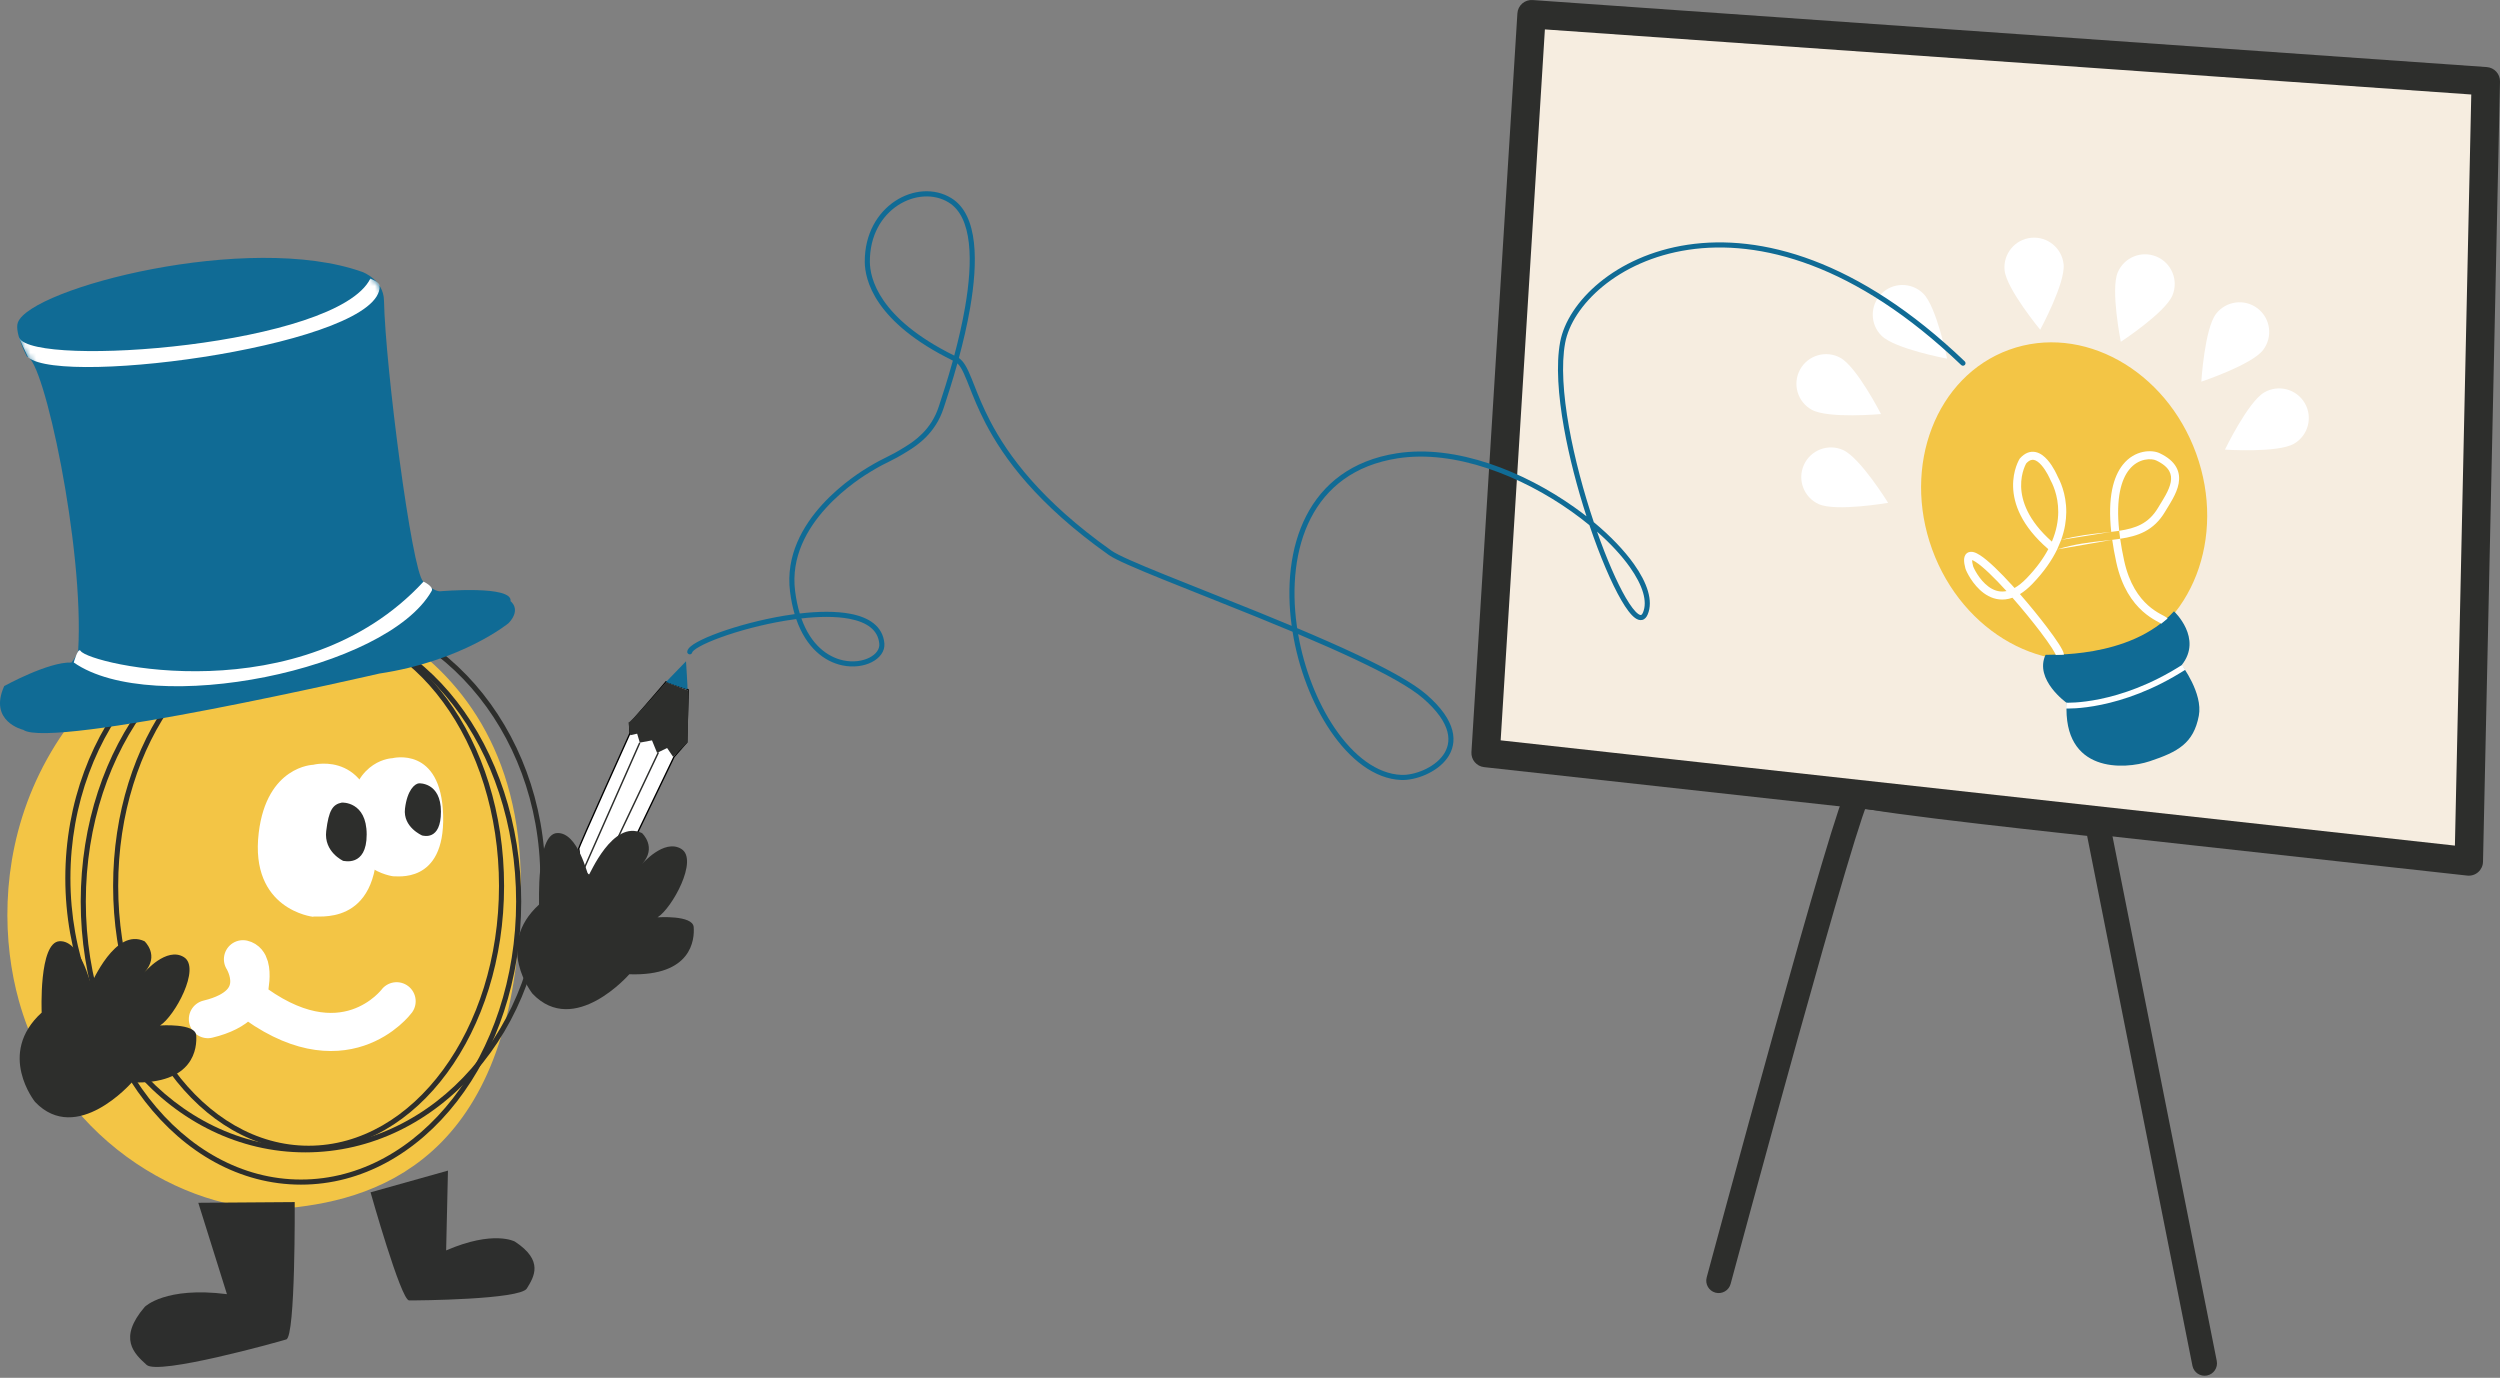 <svg width="450" height="248" viewBox="0 0 450 248" fill="none" xmlns="http://www.w3.org/2000/svg">
<rect x="0" y="0" width="450" height="248" fill="#808080" stroke="none"/>
<path fill-rule="evenodd" clip-rule="evenodd" d="M51.561 214.01C37.311 215.422 13.705 204.234 6.73 179.188C1.376 159.963 4.747 125.71 47.845 109.244C47.845 109.244 90.333 113.35 90.279 159.15C90.226 204.949 67.848 212.394 51.561 214.01Z" fill="#F3C545" stroke="#F3C545" stroke-width="6.93" stroke-miterlimit="1.5" stroke-linecap="round" stroke-linejoin="round"/>
<path fill-rule="evenodd" clip-rule="evenodd" d="M54.961 109.649C31.664 109.649 12.676 131.271 12.676 158.078C12.676 184.884 31.664 206.507 54.961 206.507C78.259 206.507 97.247 184.884 97.247 158.078C97.247 131.271 78.259 109.649 54.961 109.649ZM11.756 158.078C11.756 130.883 31.044 108.729 54.961 108.729C78.879 108.729 98.166 130.883 98.166 158.078C98.166 185.272 78.879 207.427 54.961 207.427C31.044 207.427 11.756 185.272 11.756 158.078Z" fill="#2D2E2C"/>
<path fill-rule="evenodd" clip-rule="evenodd" d="M54.175 112.243C32.888 112.243 15.448 134.53 15.448 162.28C15.448 190.029 32.888 212.316 54.175 212.316C75.462 212.316 92.902 190.029 92.902 162.28C92.902 134.53 75.462 112.243 54.175 112.243ZM14.529 162.28C14.529 134.253 32.178 111.324 54.175 111.324C76.172 111.324 93.821 134.253 93.821 162.28C93.821 190.306 76.172 213.235 54.175 213.235C32.178 213.235 14.529 190.306 14.529 162.28Z" fill="#2D2E2C"/>
<path fill-rule="evenodd" clip-rule="evenodd" d="M31.359 126.359C25.137 134.817 21.276 146.523 21.276 159.474C21.276 172.424 25.137 184.13 31.359 192.588C37.58 201.046 46.137 206.23 55.547 206.23C64.957 206.23 73.514 201.046 79.736 192.588C85.957 184.13 89.819 172.424 89.819 159.474C89.819 146.523 85.957 134.817 79.736 126.359C73.514 117.901 64.957 112.717 55.547 112.717C46.137 112.717 37.58 117.901 31.359 126.359ZM30.621 125.817C36.969 117.187 45.777 111.802 55.547 111.802C65.318 111.802 74.125 117.187 80.473 125.817C86.821 134.448 90.734 146.348 90.734 159.474C90.734 172.599 86.821 184.5 80.473 193.13C74.125 201.761 65.318 207.146 55.547 207.146C45.777 207.146 36.969 201.761 30.621 193.13C24.273 184.5 20.36 172.599 20.36 159.474C20.36 146.348 24.273 134.448 30.621 125.817Z" fill="#2D2E2C"/>
<path d="M71.392 180.225C71.392 180.225 61.801 193.098 44.524 179.562C44.524 179.562 46.249 173.238 43.732 172.661C43.732 172.661 48.849 180.691 37.42 183.445" stroke="white" stroke-width="6.86" stroke-miterlimit="1.5" stroke-linecap="round" stroke-linejoin="round"/>
<path fill-rule="evenodd" clip-rule="evenodd" d="M70.634 136.475C70.634 136.475 79.425 134.204 79.766 146.765C80.107 159.328 71.162 157.624 70.769 157.732C70.769 157.732 61.534 156.605 62.853 145.92C64 136.623 70.634 136.475 70.634 136.475Z" fill="white"/>
<path fill-rule="evenodd" clip-rule="evenodd" d="M75.412 140.997C75.412 140.997 79.362 140.769 79.368 146.098C79.374 151.424 76.157 150.405 75.987 150.387C75.987 150.387 72.495 148.903 72.898 145.557C73.3 142.213 74.659 141.064 75.412 140.997Z" fill="#2D2E2C"/>
<path fill-rule="evenodd" clip-rule="evenodd" d="M56.37 137.662C56.37 137.662 67.443 134.717 67.872 151.005C68.302 167.295 56.61 164.637 56.339 165.021C56.339 165.021 44.909 163.765 46.57 149.909C48.015 137.854 56.37 137.662 56.37 137.662Z" fill="white"/>
<path fill-rule="evenodd" clip-rule="evenodd" d="M61.534 144.464C61.534 144.464 65.995 144.201 66.002 150.199C66.008 156.196 61.749 154.893 61.777 154.957C61.777 154.957 58.265 153.358 58.718 149.591C59.171 145.826 59.897 144.791 61.534 144.464Z" fill="#2D2E2C"/>
<path fill-rule="evenodd" clip-rule="evenodd" d="M14.073 117.066C15.18 98.543 7.825 64.439 4.87 64.227C4.87 64.227 2.549 59.88 3.217 58.051C5.479 51.853 44.809 41.63 65.256 48.961C65.256 48.961 69.044 50.359 69.118 54.093C69.353 65.956 74.117 102.712 76.169 104.667C78.221 106.622 79.263 106.427 79.263 106.427C79.263 106.427 92.341 105.283 91.899 108.218C91.899 108.218 93.906 109.653 91.538 112.173C91.538 112.173 83.244 118.998 68.262 121.244C68.262 121.244 9.119 134.93 4.189 131.372C4.189 131.372 -2.137 129.911 0.759 123.49C0.759 123.49 8.728 119.086 12.855 119.257C12.855 119.257 14.029 117.811 14.073 117.066Z" fill="#106B95"/>
<mask id="mask0_2_332" style="mask-type:luminance" maskUnits="userSpaceOnUse" x="0" y="46" width="93" height="86">
<path d="M14.073 117.066C15.18 98.543 7.825 64.439 4.87 64.227C4.87 64.227 2.549 59.88 3.217 58.051C5.479 51.853 44.809 41.63 65.256 48.961C65.256 48.961 69.044 50.359 69.118 54.093C69.353 65.956 74.117 102.712 76.169 104.667C78.221 106.622 79.263 106.427 79.263 106.427C79.263 106.427 92.341 105.283 91.899 108.218C91.899 108.218 93.906 109.653 91.538 112.173C91.538 112.173 83.244 118.998 68.262 121.244C68.262 121.244 9.119 134.93 4.189 131.372C4.189 131.372 -2.137 129.911 0.759 123.49C0.759 123.49 8.728 119.086 12.855 119.257C12.855 119.257 14.029 117.811 14.073 117.066Z" fill="white"/>
</mask>
<g mask="url(#mask0_2_332)">
<path fill-rule="evenodd" clip-rule="evenodd" d="M3.466 60.834C6.229 66.238 60.655 62.243 66.664 50.149C66.664 50.149 68.292 50.73 68.332 51.43C68.94 61.88 11.45 69.706 5.048 64.318C5.048 64.318 2.885 59.699 3.466 60.834Z" fill="white"/>
</g>
<path fill-rule="evenodd" clip-rule="evenodd" d="M14.511 117.165C16.073 119.584 54.201 128.537 76.237 104.69C76.237 104.69 78.136 105.594 77.703 106.362C69.642 120.624 27.405 129.144 13.277 119.248C13.277 119.248 14.046 116.445 14.511 117.165Z" fill="white"/>
<path fill-rule="evenodd" clip-rule="evenodd" d="M104.163 152.813C103.985 152.799 113.396 132.021 113.401 131.975L113.339 130.303C113.339 130.303 119.981 122.69 119.899 122.697C119.818 122.703 123.911 124.161 123.893 124.152C123.874 124.143 123.599 133.62 123.599 133.62L121.32 136.236L115.098 149.187C115.098 149.187 110.248 159.254 110.29 159.493C110.331 159.734 104.692 162.942 104.692 162.942C104.692 162.942 104.341 152.831 104.163 152.813Z" fill="white"/>
<path fill-rule="evenodd" clip-rule="evenodd" d="M113.464 130.347L113.524 131.97C113.524 131.976 113.524 131.982 113.523 131.988C113.522 131.998 113.519 132.01 113.518 132.014C113.517 132.015 113.517 132.016 113.516 132.018C113.516 132.018 113.516 132.019 113.515 132.02C113.515 132.022 113.514 132.024 113.513 132.026C113.511 132.03 113.509 132.035 113.507 132.041C113.502 132.052 113.495 132.068 113.486 132.088C113.468 132.129 113.441 132.189 113.407 132.266C113.337 132.421 113.236 132.647 113.107 132.933C112.899 133.397 112.618 134.021 112.285 134.761C112.207 134.934 112.126 135.114 112.042 135.299C111.162 137.254 109.991 139.855 108.826 142.456C107.66 145.057 106.5 147.657 105.643 149.607C105.215 150.582 104.862 151.395 104.622 151.964C104.502 152.248 104.411 152.471 104.352 152.622C104.323 152.697 104.303 152.753 104.292 152.789C104.294 152.796 104.297 152.803 104.298 152.809C104.306 152.836 104.314 152.871 104.32 152.91C104.333 152.989 104.346 153.102 104.36 153.242C104.386 153.522 104.415 153.92 104.444 154.396C104.502 155.347 104.562 156.614 104.618 157.879C104.673 159.144 104.722 160.409 104.758 161.357C104.776 161.831 104.79 162.226 104.8 162.503C104.803 162.593 104.806 162.67 104.808 162.734C104.828 162.722 104.85 162.71 104.873 162.697C105.027 162.609 105.247 162.482 105.511 162.33C106.039 162.026 106.742 161.618 107.444 161.202C108.146 160.786 108.845 160.363 109.366 160.03C109.627 159.863 109.841 159.719 109.988 159.611C110.062 159.556 110.116 159.513 110.149 159.481C110.158 159.474 110.164 159.467 110.168 159.462C110.169 159.457 110.17 159.453 110.17 159.45C110.173 159.436 110.177 159.421 110.182 159.406C110.191 159.376 110.205 159.338 110.222 159.293C110.256 159.204 110.307 159.082 110.371 158.932C110.501 158.633 110.687 158.219 110.912 157.73C111.361 156.752 111.963 155.471 112.567 154.197C113.171 152.924 113.776 151.658 114.23 150.71C114.457 150.236 114.646 149.842 114.779 149.566C114.845 149.429 114.897 149.32 114.933 149.247L114.987 149.134L121.209 136.183C121.214 136.173 121.22 136.163 121.227 136.155L123.477 133.572L123.488 133.209C123.496 132.95 123.506 132.58 123.519 132.136C123.545 131.247 123.58 130.063 123.616 128.879C123.651 127.695 123.687 126.511 123.716 125.623C123.73 125.18 123.742 124.81 123.751 124.552C123.756 124.422 123.76 124.321 123.763 124.251C123.763 124.246 123.763 124.242 123.764 124.237C123.74 124.229 123.713 124.219 123.682 124.208C123.572 124.169 123.413 124.113 123.223 124.045C122.844 123.91 122.336 123.728 121.83 123.546C121.325 123.364 120.821 123.181 120.449 123.044C120.263 122.975 120.109 122.917 120.004 122.876C119.98 122.867 119.959 122.859 119.94 122.851C119.939 122.853 119.937 122.855 119.935 122.858C119.89 122.914 119.822 122.997 119.735 123.1C119.561 123.309 119.308 123.606 119.002 123.962C118.391 124.675 117.568 125.627 116.743 126.578C115.918 127.529 115.09 128.481 114.468 129.194C114.158 129.551 113.898 129.849 113.717 130.057L113.464 130.347ZM119.784 122.651C119.775 122.663 119.762 122.68 119.743 122.704C119.7 122.758 119.633 122.839 119.546 122.942C119.373 123.149 119.121 123.446 118.815 123.802C118.204 124.514 117.382 125.465 116.557 126.416C115.732 127.368 114.904 128.319 114.282 129.033C113.972 129.389 113.713 129.687 113.531 129.895L113.246 130.222C113.246 130.222 113.246 130.222 113.339 130.303L113.246 130.222C113.225 130.246 113.215 130.276 113.216 130.308L113.277 131.952C113.272 131.962 113.267 131.974 113.26 131.989C113.243 132.029 113.216 132.089 113.182 132.166C113.113 132.321 113.011 132.546 112.883 132.832C112.674 133.296 112.394 133.918 112.061 134.657C111.983 134.831 111.902 135.011 111.818 135.198C110.938 137.152 109.766 139.754 108.601 142.356C107.435 144.957 106.275 147.557 105.418 149.508C104.989 150.484 104.636 151.297 104.395 151.868C104.275 152.153 104.182 152.378 104.123 152.533C104.093 152.61 104.07 152.672 104.056 152.715C104.05 152.736 104.044 152.758 104.04 152.776C104.039 152.784 104.036 152.801 104.038 152.82C104.039 152.829 104.041 152.851 104.055 152.875C104.058 152.879 104.061 152.884 104.065 152.889C104.068 152.902 104.072 152.922 104.077 152.95C104.088 153.021 104.101 153.127 104.114 153.265C104.141 153.541 104.169 153.936 104.198 154.411C104.256 155.36 104.316 156.625 104.371 157.889C104.426 159.154 104.476 160.418 104.512 161.366C104.529 161.84 104.544 162.235 104.554 162.512C104.559 162.65 104.563 162.759 104.565 162.833L104.569 162.946C104.569 162.946 104.569 162.946 104.692 162.942L104.569 162.946C104.571 162.989 104.595 163.028 104.632 163.049C104.67 163.07 104.716 163.07 104.753 163.049L104.692 162.942C104.753 163.049 104.753 163.049 104.753 163.049L104.754 163.049L104.754 163.048L104.817 163.013C104.858 162.989 104.919 162.955 104.996 162.91C105.15 162.822 105.37 162.696 105.634 162.544C106.163 162.239 106.867 161.83 107.569 161.414C108.272 160.998 108.974 160.573 109.499 160.237C109.761 160.069 109.981 159.923 110.134 159.809C110.211 159.753 110.274 159.703 110.318 159.661C110.34 159.64 110.361 159.618 110.377 159.596C110.385 159.584 110.395 159.57 110.402 159.552C110.407 159.539 110.413 159.519 110.413 159.494C110.414 159.49 110.415 159.485 110.418 159.478C110.424 159.456 110.436 159.424 110.452 159.382C110.484 159.297 110.533 159.179 110.598 159.03C110.726 158.733 110.911 158.321 111.136 157.833C111.584 156.856 112.186 155.576 112.79 154.303C113.393 153.03 113.998 151.764 114.452 150.817C114.679 150.343 114.868 149.949 115.001 149.673C115.028 149.618 115.052 149.567 115.074 149.522C115.106 149.454 115.133 149.397 115.155 149.353L115.209 149.241L115.209 149.24C115.209 149.24 115.209 149.24 115.098 149.187L115.209 149.24L115.209 149.24L121.424 136.304L123.692 133.701C123.711 133.679 123.722 133.652 123.722 133.624L123.599 133.62C123.722 133.624 123.722 133.624 123.722 133.624L123.734 133.216C123.742 132.957 123.753 132.587 123.766 132.143C123.792 131.255 123.827 130.07 123.862 128.886C123.898 127.702 123.934 126.518 123.962 125.631C123.976 125.188 123.988 124.818 123.998 124.56C124.002 124.431 124.006 124.33 124.009 124.262C124.011 124.228 124.012 124.202 124.013 124.186C124.013 124.177 124.014 124.172 124.014 124.17C124.014 124.168 124.014 124.17 124.014 124.173C124.013 124.174 124.012 124.181 124.01 124.189C124.008 124.195 124 124.212 123.993 124.222C123.979 124.238 123.938 124.256 123.896 124.263C123.935 124.239 124.002 124.174 123.992 124.08C123.976 124.061 123.951 124.044 123.947 124.041C123.929 124.037 123.909 124.038 123.889 124.041C123.9 124.034 123.909 124.03 123.913 124.03C123.917 124.031 123.923 124.032 123.925 124.033L123.928 124.034C123.928 124.034 123.929 124.034 123.929 124.034C123.93 124.034 123.93 124.034 123.929 124.034L123.923 124.032C123.916 124.03 123.905 124.026 123.891 124.021C123.862 124.011 123.819 123.996 123.764 123.976C123.654 123.937 123.496 123.881 123.306 123.813C122.926 123.678 122.419 123.496 121.914 123.314C121.409 123.132 120.906 122.95 120.534 122.813C120.348 122.744 120.196 122.687 120.093 122.647C120.041 122.626 120.003 122.611 119.98 122.601C119.978 122.6 119.977 122.6 119.976 122.599C119.945 122.575 119.909 122.572 119.889 122.574C119.883 122.574 119.87 122.576 119.856 122.581C119.842 122.586 119.812 122.6 119.791 122.636C119.788 122.641 119.786 122.646 119.784 122.651ZM110.412 159.499C110.412 159.499 110.412 159.499 110.412 159.499V159.499Z" fill="black"/>
<path fill-rule="evenodd" clip-rule="evenodd" d="M115.172 133.663C115.239 133.692 115.269 133.77 115.24 133.837L105.101 156.749L107.468 158.413L118.348 135.475C118.379 135.409 118.458 135.381 118.523 135.413C118.589 135.444 118.617 135.522 118.586 135.588L107.639 158.667C107.622 158.702 107.591 158.728 107.554 158.738C107.516 158.748 107.476 158.741 107.444 158.718L104.861 156.903C104.809 156.867 104.791 156.799 104.816 156.742L114.999 133.73C115.028 133.664 115.106 133.634 115.172 133.663Z" fill="#2D2E2C"/>
<path fill-rule="evenodd" clip-rule="evenodd" d="M7.503 182.265C7.503 182.265 6.946 169.582 10.733 169.417C14.52 169.252 16.185 177.086 16.394 177.032C16.603 176.978 20.709 166.911 26.014 169.424C26.014 169.424 28.814 171.994 25.968 175.056C25.968 175.056 29.971 170.338 33.098 172.282C36.224 174.223 31.404 182.989 28.808 184.586C28.808 184.586 35.142 184.14 35.314 186.338C35.485 188.538 35.013 195.219 23.725 194.835C23.725 194.835 13.826 206.212 6.311 198.348C6.311 198.348 -0.655 189.701 7.503 182.265Z" fill="#2D2E2C"/>
<path fill-rule="evenodd" clip-rule="evenodd" d="M97.053 162.797C97.053 162.797 96.496 150.113 100.283 149.948C104.07 149.783 105.735 157.618 105.944 157.564C106.153 157.51 110.259 147.443 115.564 149.956C115.564 149.956 118.364 152.525 115.518 155.588C115.518 155.588 119.521 150.87 122.648 152.814C125.774 154.755 120.954 163.521 118.358 165.118C118.358 165.118 124.692 164.672 124.864 166.869C125.035 169.069 124.563 175.751 113.275 175.367C113.275 175.367 103.376 186.744 95.861 178.88C95.861 178.88 88.895 170.232 97.053 162.797Z" fill="#2D2E2C"/>
<path fill-rule="evenodd" clip-rule="evenodd" d="M121.153 136.222L123.776 133.64L123.941 124.318L119.882 122.771C119.882 122.771 113.338 130.266 113.179 130.006C113.02 129.746 113.445 132.34 113.445 132.34L114.687 132.063L115.165 133.674L117.357 133.266L118.277 135.515L120.078 134.641L121.153 136.222Z" fill="#2D2E2C"/>
<path fill-rule="evenodd" clip-rule="evenodd" d="M119.877 122.759L123.483 119.032C123.483 119.032 123.804 124.046 123.749 124.104C123.693 124.162 119.877 122.759 119.877 122.759Z" fill="#106B95"/>
<path fill-rule="evenodd" clip-rule="evenodd" d="M35.692 216.501L53.049 216.375C53.049 216.375 53.206 240.591 51.53 241.099C49.854 241.606 28.478 247.579 26.391 245.679C24.196 243.683 21.147 240.949 26.064 235.228C26.064 235.228 29.748 231.527 40.849 232.949L35.692 216.501Z" fill="#2D2E2D"/>
<path fill-rule="evenodd" clip-rule="evenodd" d="M80.633 210.708L66.701 214.62C66.701 214.62 72.173 234.054 73.633 234.073C75.093 234.092 93.596 233.933 94.829 231.929C96.126 229.823 97.935 226.928 92.674 223.482C92.674 223.482 88.868 221.37 80.305 225.075L80.633 210.708Z" fill="#2D2E2D"/>
<path d="M447 16L275.5 3L267.5 135.5L444.5 155L447 16Z" fill="#F6EDE0"/>
<path fill-rule="evenodd" clip-rule="evenodd" d="M273.999 0.634C274.513 0.184 275.184 -0.042 275.865 0.006L447.62 12.073C448.982 12.169 450.029 13.317 449.999 14.683L446.942 155.116C446.926 155.834 446.61 156.512 446.07 156.986C445.53 157.459 444.816 157.684 444.102 157.605L267.132 138.083C265.774 137.933 264.773 136.743 264.858 135.379L273.131 2.401C273.173 1.72 273.486 1.084 273.999 0.634ZM278.08 5.294L270.119 133.261L441.884 152.209L444.828 17.01L278.08 5.294Z" fill="#2D2E2C"/>
<path fill-rule="evenodd" clip-rule="evenodd" d="M311.513 231.101C311.513 231.102 311.513 231.102 309.358 230.522C307.202 229.942 307.202 229.942 307.202 229.941L307.271 229.687C307.316 229.52 307.383 229.271 307.471 228.946C307.646 228.296 307.903 227.344 308.23 226.133C308.885 223.71 309.822 220.25 310.951 216.102C313.208 207.806 316.232 196.754 319.299 185.735C322.365 174.718 325.477 163.723 327.908 155.543C329.122 151.457 330.174 148.051 330.968 145.69C331.362 144.519 331.709 143.557 331.992 142.886C332.124 142.571 332.285 142.218 332.467 141.925C332.538 141.81 332.73 141.507 333.05 141.242C333.212 141.108 333.569 140.845 334.101 140.744C334.601 140.648 335.121 140.723 335.575 140.959C335.622 140.972 335.688 140.99 335.78 141.012C336.093 141.087 336.558 141.18 337.175 141.288C338.402 141.503 340.107 141.758 342.146 142.038C346.217 142.597 351.531 143.245 356.817 143.861C362.101 144.477 367.343 145.059 371.265 145.488C373.226 145.702 374.857 145.878 375.997 146C376.567 146.061 377.015 146.109 377.319 146.141C377.472 146.158 377.588 146.17 377.667 146.178L377.785 146.191C377.786 146.191 377.786 146.191 377.551 148.411L377.786 146.191C378.758 146.294 379.55 147.017 379.741 147.976L399.017 244.966C399.257 246.175 398.472 247.35 397.263 247.59C396.054 247.83 394.879 247.045 394.638 245.836L375.682 150.456C375.63 150.451 375.576 150.445 375.521 150.439C374.379 150.317 372.745 150.14 370.78 149.926C366.852 149.496 361.598 148.913 356.301 148.295C351.006 147.678 345.656 147.026 341.538 146.461C339.483 146.179 337.713 145.915 336.404 145.685C336.171 145.644 335.949 145.604 335.74 145.564C335.583 145.992 335.403 146.509 335.199 147.114C334.431 149.396 333.398 152.74 332.187 156.815C329.768 164.956 326.664 175.921 323.6 186.932C320.536 197.94 317.515 208.983 315.259 217.274C314.131 221.42 313.194 224.877 312.54 227.298C312.212 228.508 311.956 229.459 311.781 230.108C311.693 230.432 311.626 230.681 311.581 230.848L311.513 231.101ZM335.505 140.938C335.458 140.922 335.468 140.922 335.515 140.941C335.511 140.94 335.508 140.939 335.505 140.938ZM308.778 232.678C307.587 232.357 306.882 231.133 307.202 229.942L309.358 230.522L311.513 231.102C311.193 232.292 309.968 232.998 308.778 232.678Z" fill="#2D2E2C"/>
<path d="M381.454 117.55C394.578 112.787 400.781 96.704 395.309 81.629C389.837 66.554 374.763 58.195 361.639 62.958C348.516 67.722 342.313 83.804 347.784 98.879C353.256 113.954 368.331 122.314 381.454 117.55Z" fill="#F3C545"/>
<path fill-rule="evenodd" clip-rule="evenodd" d="M368.192 117.88C368.263 117.727 383.358 118.796 391.316 110.032C391.316 110.032 396.552 114.882 392.711 119.711C392.711 119.711 396.562 124.787 395.788 128.837C394.842 133.802 392.033 135.334 386.946 137.026C382.4 138.538 371.296 139.208 371.998 126.516C371.998 126.516 366.127 122.353 368.192 117.88Z" fill="#106B95"/>
<path fill-rule="evenodd" clip-rule="evenodd" d="M371.891 127.529C371.89 127.529 371.89 127.529 371.917 127.006C371.944 126.482 371.943 126.482 371.943 126.482L371.944 126.482L371.947 126.482L371.965 126.483C371.981 126.484 372.006 126.485 372.041 126.485C372.109 126.487 372.213 126.489 372.351 126.488C372.627 126.487 373.037 126.478 373.568 126.444C374.628 126.376 376.167 126.21 378.064 125.816C381.857 125.028 387.082 123.327 392.779 119.676L393.345 120.559C387.525 124.288 382.177 126.032 378.277 126.842C376.327 127.247 374.739 127.419 373.634 127.49C373.082 127.525 372.65 127.535 372.355 127.536C372.207 127.537 372.093 127.535 372.015 127.533C371.976 127.532 371.946 127.531 371.925 127.53C371.914 127.53 371.906 127.53 371.9 127.529L371.893 127.529L371.891 127.529L371.891 127.529Z" fill="white"/>
<path fill-rule="evenodd" clip-rule="evenodd" d="M382.108 83.652C384.277 80.925 387.378 80.93 388.731 81.572L388.422 82.225L388.731 81.572C388.731 81.572 388.731 81.572 388.731 81.572C390.192 82.264 391.163 83.096 391.71 84.06C392.263 85.035 392.334 86.06 392.155 87.036C391.98 87.996 391.559 88.931 391.101 89.774C390.797 90.334 390.453 90.894 390.142 91.402C389.992 91.646 389.849 91.878 389.722 92.093C389.722 92.092 389.722 92.092 389.722 92.092L389.101 91.724L389.722 92.093C388.707 93.807 387.484 94.927 386.06 95.675C384.715 96.381 383.223 96.736 381.632 96.979C381.563 96.484 381.503 96.006 381.454 95.544C382.964 95.311 384.26 94.987 385.388 94.395C386.563 93.778 387.593 92.851 388.479 91.356L388.479 91.355C388.629 91.103 388.784 90.851 388.94 90.596C389.239 90.109 389.544 89.613 389.831 89.085C390.261 88.292 390.598 87.515 390.734 86.775C390.866 86.051 390.801 85.387 390.453 84.773C390.098 84.148 389.402 83.489 388.112 82.879L388.112 82.878C387.327 82.506 384.964 82.383 383.239 84.552C381.866 86.279 380.818 89.563 381.454 95.544C381.369 95.557 381.283 95.57 381.197 95.583C380.818 95.638 380.426 95.688 380.021 95.736C379.354 89.522 380.403 85.795 382.108 83.652ZM380.2 97.171C380.608 97.122 381.01 97.071 381.405 97.013C381.481 97.002 381.557 96.991 381.632 96.979C381.803 98.184 382.036 99.487 382.342 100.896C383.262 105.134 385.058 107.54 386.641 108.956C387.437 109.668 388.192 110.141 388.784 110.474C388.979 110.583 389.14 110.669 389.289 110.749C389.38 110.797 389.466 110.843 389.553 110.89C389.658 110.948 389.763 111.008 389.855 111.068C389.935 111.12 390.063 111.209 390.166 111.335L389.045 112.248C389.067 112.275 389.085 112.291 389.091 112.296C389.088 112.294 389.079 112.287 389.064 112.277C389.021 112.249 388.957 112.212 388.859 112.158C388.8 112.126 388.725 112.086 388.64 112.041C388.478 111.954 388.278 111.847 388.076 111.734C387.427 111.369 386.576 110.838 385.677 110.033C383.868 108.414 381.914 105.738 380.929 101.203C380.617 99.763 380.376 98.421 380.2 97.171ZM370.288 98.892C373.418 97.916 376.196 97.613 378.721 97.337C379.224 97.282 379.717 97.229 380.2 97.171M371.011 97.177C373.846 96.412 376.425 96.131 378.675 95.886C379.138 95.836 379.587 95.787 380.021 95.736M371.011 97.177C371.663 95.368 371.916 93.694 371.928 92.201C371.957 88.77 370.714 86.387 370.321 85.648C370.316 85.635 370.308 85.618 370.3 85.599C370.278 85.549 370.246 85.479 370.205 85.391C370.123 85.217 370.003 84.973 369.85 84.692C369.547 84.135 369.1 83.406 368.541 82.773C367.996 82.156 367.264 81.537 366.375 81.364C365.412 81.175 364.46 81.541 363.605 82.491L363.564 82.536L363.532 82.588L364.142 82.974C363.532 82.588 363.531 82.588 363.531 82.589L363.53 82.59L363.528 82.593L363.524 82.6C363.52 82.606 363.515 82.614 363.51 82.624C363.498 82.642 363.483 82.668 363.464 82.701C363.427 82.767 363.377 82.86 363.318 82.979C363.2 83.218 363.047 83.56 362.898 83.996C362.601 84.866 362.317 86.112 362.359 87.631C362.444 90.662 363.824 94.654 368.692 98.845C367.822 100.485 366.574 102.237 364.815 104.066C364.024 104.889 363.289 105.458 362.616 105.836C362.492 105.697 362.368 105.56 362.244 105.424C360.065 103.025 357.899 100.892 356.394 99.928C356.015 99.685 355.633 99.486 355.271 99.389C354.921 99.296 354.432 99.26 354.027 99.588C353.637 99.904 353.541 100.387 353.534 100.786C353.526 101.207 353.61 101.715 353.766 102.3L353.766 102.301C353.811 102.468 353.925 102.737 354.072 103.034C354.227 103.348 354.443 103.74 354.716 104.164C355.259 105.005 356.053 106.006 357.085 106.764C358.125 107.527 359.438 108.062 360.977 107.888C361.391 107.841 361.813 107.744 362.242 107.591C364.063 109.663 365.867 111.879 367.293 113.76C368.145 114.886 368.856 115.883 369.352 116.653C369.601 117.039 369.788 117.357 369.912 117.598C369.973 117.719 370.013 117.81 370.037 117.874C370.051 117.913 370.055 117.931 370.055 117.931C370.055 117.931 370.052 117.916 370.051 117.889L371.496 117.849C371.491 117.67 371.44 117.502 371.394 117.377C371.344 117.24 371.276 117.093 371.199 116.941C371.045 116.639 370.829 116.276 370.567 115.87C370.044 115.057 369.309 114.027 368.445 112.887C367.068 111.07 365.346 108.949 363.592 106.939C364.329 106.488 365.085 105.871 365.857 105.068C367.926 102.915 369.345 100.84 370.288 98.892M361.173 106.394C358.986 103.986 356.937 101.992 355.615 101.145C355.34 100.97 355.129 100.865 354.979 100.811C354.979 100.812 354.979 100.813 354.979 100.814C354.974 101.039 355.022 101.399 355.163 101.928C355.163 101.928 355.163 101.929 355.163 101.929L354.464 102.115L355.163 101.928M355.163 101.928C355.163 101.928 355.163 101.928 355.163 101.929C355.165 101.935 355.179 101.977 355.214 102.06C355.25 102.146 355.301 102.259 355.367 102.393C355.5 102.661 355.689 103.005 355.931 103.38C356.419 104.136 357.1 104.982 357.94 105.598C358.773 106.209 359.73 106.575 360.814 106.452C360.931 106.439 361.051 106.42 361.173 106.394M355 100.637C355 100.637 355 100.638 354.999 100.64C355 100.638 355 100.637 355 100.637ZM354.812 100.769C354.808 100.77 354.805 100.769 354.805 100.769C354.805 100.769 354.807 100.769 354.812 100.769ZM369.337 97.489C370.175 95.509 370.47 93.72 370.483 92.189C370.509 89.082 369.372 86.943 369.032 86.301L369.015 86.27L369.002 86.24L369.002 86.239L369.001 86.238L368.997 86.228C368.993 86.218 368.987 86.203 368.978 86.183C368.96 86.143 368.933 86.083 368.897 86.006C368.825 85.853 368.718 85.635 368.581 85.383C368.303 84.874 367.916 84.249 367.458 83.73C366.986 83.195 366.519 82.865 366.098 82.782C365.761 82.716 365.308 82.783 364.726 83.407C364.725 83.409 364.724 83.411 364.722 83.413C364.698 83.457 364.66 83.527 364.613 83.621C364.52 83.809 364.392 84.094 364.266 84.463C364.014 85.202 363.767 86.275 363.804 87.591C363.874 90.105 364.982 93.63 369.337 97.489Z" fill="white"/>
<path fill-rule="evenodd" clip-rule="evenodd" d="M339.862 90.51C339.862 90.51 330.465 92.135 327.377 90.744C324.69 89.534 323.49 86.371 324.701 83.683C325.911 80.996 329.074 79.798 331.761 81.008C334.849 82.398 339.862 90.51 339.862 90.51Z" fill="white"/>
<path fill-rule="evenodd" clip-rule="evenodd" d="M338.582 74.529C338.582 74.529 329.085 75.394 326.119 73.76C323.538 72.338 322.596 69.089 324.019 66.507C325.44 63.926 328.69 62.985 331.271 64.407C334.237 66.041 338.582 74.529 338.582 74.529Z" fill="white"/>
<path fill-rule="evenodd" clip-rule="evenodd" d="M350.476 64.559C350.476 64.559 341.1 62.818 338.687 60.441C336.588 58.373 336.562 54.99 338.631 52.89C340.698 50.791 344.081 50.766 346.181 52.834C348.593 55.211 350.476 64.559 350.476 64.559Z" fill="white"/>
<path fill-rule="evenodd" clip-rule="evenodd" d="M367.239 59.35C367.239 59.35 361.155 52.006 360.824 48.636C360.537 45.703 362.684 43.089 365.618 42.802C368.551 42.514 371.164 44.662 371.452 47.595C371.782 50.965 367.239 59.35 367.239 59.35Z" fill="white"/>
<path fill-rule="evenodd" clip-rule="evenodd" d="M381.747 61.523C381.747 61.523 379.878 52.171 381.187 49.048C382.326 46.331 385.457 45.049 388.176 46.189C390.893 47.328 392.174 50.459 391.035 53.177C389.725 56.3 381.747 61.523 381.747 61.523Z" fill="white"/>
<path fill-rule="evenodd" clip-rule="evenodd" d="M396.238 68.697C396.238 68.697 396.823 59.178 398.888 56.494C400.684 54.159 404.039 53.721 406.375 55.518C408.711 57.314 409.148 60.669 407.351 63.005C405.287 65.689 396.238 68.697 396.238 68.697Z" fill="white"/>
<path fill-rule="evenodd" clip-rule="evenodd" d="M400.492 80.931C400.492 80.931 404.634 72.341 407.561 70.637C410.108 69.154 413.378 70.018 414.862 72.566C416.344 75.112 415.48 78.383 412.933 79.865C410.007 81.569 400.492 80.931 400.492 80.931Z" fill="white"/>
<path fill-rule="evenodd" clip-rule="evenodd" d="M155.659 47.156C155.582 36.981 165.13 31.904 171.241 35.662L171 36.053L171.241 35.662C173.743 37.2 174.915 40.171 175.308 43.667C175.703 47.177 175.328 51.329 174.628 55.395C174.084 58.556 173.339 61.684 172.595 64.443C173.05 64.751 173.419 65.197 173.746 65.732C174.15 66.391 174.516 67.227 174.908 68.196C175.052 68.552 175.201 68.928 175.357 69.325C176.057 71.098 176.913 73.266 178.221 75.777C181.413 81.904 187.304 90.078 200.114 99.149C200.651 99.529 201.783 100.097 203.418 100.825C205.039 101.547 207.115 102.411 209.512 103.382C211.705 104.27 214.161 105.248 216.777 106.288L217.508 106.579C220.396 107.729 223.462 108.95 226.565 110.21C228.541 111.011 230.532 111.829 232.503 112.653C232.502 112.648 232.502 112.643 232.501 112.637C231.552 105.695 232.186 98.579 235.117 92.866C238.059 87.132 243.299 82.849 251.458 81.589C262.13 79.941 274.356 84.895 283.405 91.321C284.146 91.847 284.867 92.384 285.565 92.928C283.915 87.839 282.448 82.266 281.51 76.999C280.469 71.152 280.071 65.636 280.824 61.569C282.161 54.364 290.773 45.998 303.791 44.051C316.853 42.098 334.359 46.584 353.653 65.043C353.836 65.219 353.843 65.509 353.667 65.692C353.492 65.876 353.202 65.882 353.018 65.707C333.873 47.39 316.639 43.058 303.926 44.959C291.169 46.867 282.971 55.029 281.727 61.736C281.004 65.637 281.378 71.021 282.414 76.838C283.427 82.524 285.063 88.58 286.882 93.988C289.864 96.463 292.352 99.059 294.11 101.533C295.311 103.225 296.183 104.876 296.63 106.406C297.077 107.935 297.109 109.377 296.581 110.615L296.581 110.615C296.382 111.082 296.076 111.467 295.612 111.586C295.156 111.703 294.709 111.518 294.328 111.246C293.568 110.702 292.722 109.559 291.842 108.047C290.063 104.987 288.001 100.146 286.127 94.622C286.116 94.591 286.106 94.56 286.095 94.529C285.077 93.693 284 92.869 282.874 92.069C273.913 85.706 261.931 80.901 251.598 82.496C243.729 83.712 238.742 87.813 235.934 93.285C233.116 98.779 232.478 105.691 233.411 112.513C233.436 112.698 233.462 112.883 233.49 113.067C237.362 114.697 241.132 116.347 244.52 117.948C249.897 120.491 254.366 122.934 256.752 125.003C259.464 127.355 260.907 129.512 261.416 131.453C261.93 133.414 261.476 135.104 260.504 136.461C259.542 137.803 258.083 138.808 256.579 139.464C255.076 140.121 253.482 140.449 252.214 140.399C247.396 140.208 242.933 136.662 239.468 131.54C236.171 126.667 233.716 120.284 232.661 113.715C230.528 112.82 228.365 111.931 226.219 111.06C223.12 109.802 220.057 108.582 217.168 107.432L216.433 107.14C213.819 106.1 211.361 105.122 209.167 104.233C206.768 103.261 204.68 102.393 203.044 101.664C201.423 100.942 200.207 100.339 199.584 99.898L199.584 99.898C186.659 90.747 180.669 82.463 177.407 76.201C176.075 73.644 175.199 71.425 174.498 69.65C174.343 69.258 174.197 68.888 174.057 68.54C173.665 67.573 173.323 66.8 172.963 66.212C172.753 65.869 172.546 65.604 172.332 65.405C171.429 68.655 170.56 71.302 170.089 72.738C169.997 73.019 169.92 73.254 169.861 73.438C168.378 78.051 165.024 80.198 163.422 81.198C161.786 82.219 160.929 82.649 160.075 83.07C160.039 83.088 160.003 83.105 159.966 83.123C159.162 83.519 158.333 83.926 156.793 84.855C155.933 85.374 152.108 87.681 148.699 91.415C145.287 95.152 142.345 100.257 143.119 106.39C143.309 107.893 143.594 109.234 143.956 110.427C147.251 110.043 150.445 109.986 153.045 110.478C154.71 110.793 156.168 111.34 157.252 112.204C158.349 113.078 159.045 114.263 159.187 115.793C159.323 117.253 158.324 118.472 156.918 119.189C155.499 119.913 153.568 120.191 151.571 119.76C148.402 119.075 145.115 116.624 143.318 111.431C142.655 111.518 141.986 111.618 141.317 111.73C137.12 112.428 132.939 113.565 129.782 114.709C128.202 115.281 126.891 115.851 125.967 116.361C125.504 116.617 125.152 116.85 124.916 117.052C124.798 117.153 124.717 117.238 124.667 117.306C124.62 117.371 124.611 117.403 124.61 117.406C124.61 117.406 124.61 117.406 124.61 117.406C124.567 117.656 124.33 117.824 124.08 117.781C123.83 117.738 123.662 117.501 123.705 117.251C123.766 116.897 124.037 116.595 124.319 116.354C124.622 116.095 125.033 115.828 125.523 115.557C126.506 115.014 127.866 114.426 129.469 113.846C132.679 112.683 136.914 111.531 141.167 110.824C141.789 110.72 142.412 110.626 143.034 110.543C142.677 109.335 142.396 107.992 142.208 106.505C141.386 99.992 144.521 94.629 148.021 90.796C151.521 86.962 155.438 84.6 156.318 84.069L156.319 84.069L156.556 84.462L156.319 84.069C157.892 83.12 158.747 82.7 159.563 82.299C159.598 82.281 159.634 82.263 159.669 82.246C160.504 81.835 161.333 81.419 162.936 80.419C164.504 79.44 167.609 77.441 168.987 73.157L169.424 73.297L168.987 73.157C169.046 72.97 169.124 72.734 169.217 72.451C169.701 70.975 170.596 68.247 171.516 64.909C164.46 61.449 160.503 57.817 158.305 54.644C156.069 51.415 155.67 48.687 155.659 47.156ZM171.762 64.007C164.911 60.622 161.133 57.113 159.06 54.121C156.941 51.061 156.587 48.518 156.577 47.149C156.504 37.523 165.406 33.151 170.76 36.444C172.9 37.76 174.013 40.372 174.395 43.77C174.776 47.154 174.417 51.208 173.723 55.239C173.197 58.294 172.482 61.319 171.762 64.007ZM144.25 111.318C145.97 116.127 149.005 118.266 151.765 118.862C153.573 119.253 155.285 118.991 156.501 118.371C157.73 117.744 158.36 116.814 158.273 115.878C158.155 114.608 157.59 113.647 156.68 112.922C155.756 112.186 154.459 111.68 152.874 111.38C150.444 110.92 147.422 110.959 144.25 111.318ZM233.662 114.136C234.745 120.385 237.108 126.413 240.228 131.026C243.63 136.054 247.865 139.308 252.251 139.481C253.353 139.525 254.808 139.236 256.212 138.623C257.615 138.011 258.92 137.095 259.758 135.926C260.585 134.771 260.966 133.359 260.528 131.685C260.084 129.992 258.787 127.983 256.15 125.697L256.451 125.35L256.15 125.697C253.872 123.721 249.512 121.324 244.127 118.779C240.908 117.257 237.34 115.69 233.662 114.136ZM287.47 95.699C289.203 100.616 291.046 104.852 292.636 107.585C293.513 109.094 294.277 110.079 294.863 110.499C295.155 110.708 295.315 110.714 295.385 110.696C295.447 110.68 295.587 110.606 295.737 110.255C296.155 109.274 296.158 108.064 295.749 106.663C295.339 105.263 294.526 103.705 293.361 102.065C291.891 99.995 289.88 97.82 287.47 95.699Z" fill="#106B95"/>
</svg>
